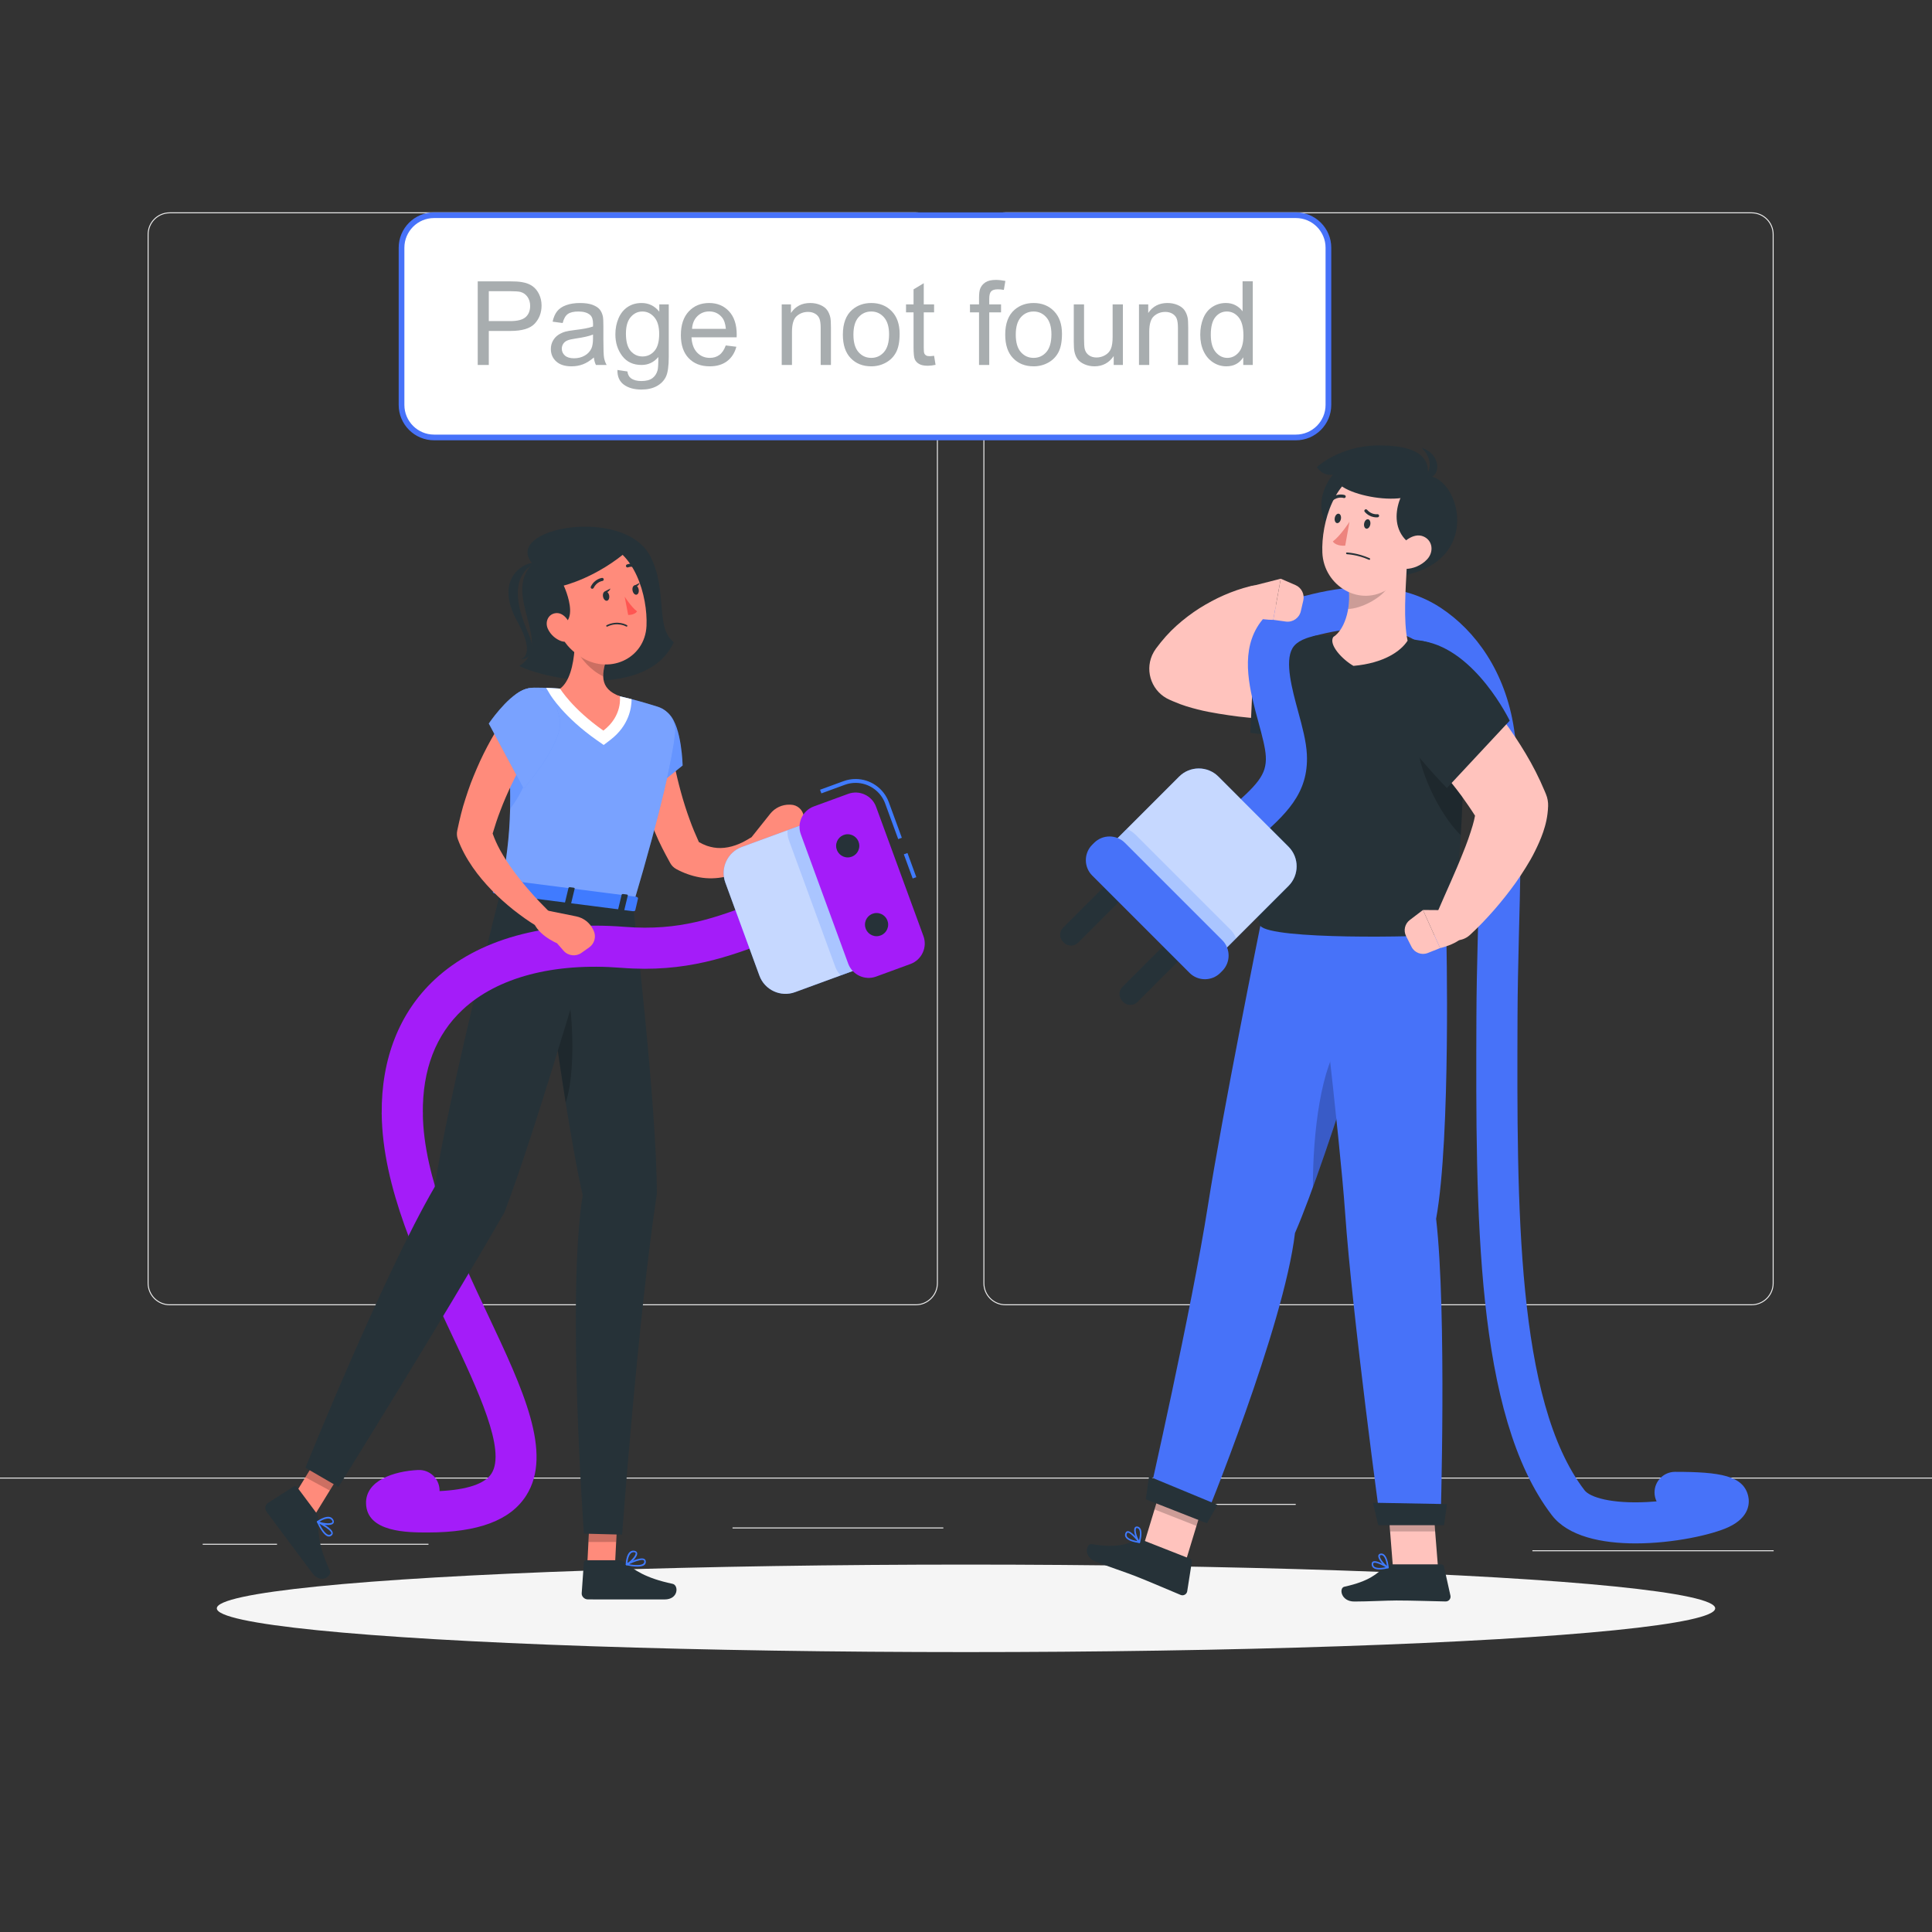 <?xml version="1.0" encoding="utf-8"?>
<!-- Generator: Adobe Illustrator 16.0.0, SVG Export Plug-In . SVG Version: 6.00 Build 0)  -->
<!DOCTYPE svg PUBLIC "-//W3C//DTD SVG 1.1//EN" "http://www.w3.org/Graphics/SVG/1.1/DTD/svg11.dtd">
<svg version="1.1" xmlns="http://www.w3.org/2000/svg" xmlns:xlink="http://www.w3.org/1999/xlink" x="0px" y="0px" width="500px"
	 height="500px" viewBox="0 0 500 500" enable-background="new 0 0 500 500" xml:space="preserve">
<rect x="0" y="0" width="500" height="500" fill="#333333" stroke="none"/>
<g id="Background_Complete">
</g>
<g id="Background_Simple" display="none">
	<g display="inline">
		<g>
			<path fill="#407BFF" d="M432.343,292.025c-1.332-16.633-19.725-39.953-38.416-46.412c-23.868-8.246-38.973,4.819-60.85,2.424
				c-59.076-6.467-74.824-48.484-98.251-86.566C182.908,77.072,39.28,113.196,56.223,223.368
				c10.185,66.225,79.9,166.647,184.114,100.771c45.043-28.475,31.343-44.956,79.126-19.426
				C338.319,314.787,438.375,367.359,432.343,292.025z"/>
		</g>
		<path opacity="0.9" fill="#FFFFFF" d="M432.343,292.025c-1.332-16.633-19.725-39.953-38.416-46.412
			c-23.868-8.246-38.973,4.819-60.85,2.424c-59.076-6.467-74.824-48.484-98.251-86.566C182.908,77.072,39.28,113.196,56.223,223.368
			c10.185,66.225,79.9,166.647,184.114,100.771c45.043-28.475,31.343-44.956,79.126-19.426
			C338.319,314.787,438.375,367.359,432.343,292.025z"/>
	</g>
</g>
<g id="Shadow_1_">
</g>
<g id="Character_1">
</g>
<g id="Character_2">
	<g>
		<g>
			<g>
				<rect y="382.398" fill="#EBEBEB" width="500" height="0.25"/>
				<path fill="#EBEBEB" d="M237.014,337.8H43.915c-3.147,0-5.708-2.561-5.708-5.708V60.66c0-3.146,2.561-5.707,5.708-5.707h193.099
					c3.146,0,5.707,2.561,5.707,5.707v271.432C242.721,335.239,240.16,337.8,237.014,337.8z M43.915,55.203
					c-3.009,0-5.458,2.447-5.458,5.457v271.432c0,3.01,2.449,5.458,5.458,5.458h193.099c3.009,0,5.457-2.448,5.457-5.458V60.66
					c0-3.01-2.448-5.457-5.457-5.457H43.915z"/>
				<path fill="#EBEBEB" d="M453.311,337.8H260.212c-3.146,0-5.707-2.561-5.707-5.708V60.66c0-3.146,2.561-5.707,5.707-5.707
					h193.099c3.147,0,5.708,2.561,5.708,5.707v271.432C459.019,335.239,456.458,337.8,453.311,337.8z M260.212,55.203
					c-3.009,0-5.457,2.447-5.457,5.457v271.432c0,3.01,2.448,5.458,5.457,5.458h193.099c3.01,0,5.458-2.448,5.458-5.458V60.66
					c0-3.01-2.448-5.457-5.458-5.457H260.212z"/>
			</g>
			<g>
				<rect x="418.333" y="391.922" fill="#EBEBEB" width="31.568" height="0.25"/>
				<rect x="301.925" y="389.209" fill="#EBEBEB" width="33.408" height="0.25"/>
				<rect x="396.586" y="401.209" fill="#EBEBEB" width="62.433" height="0.25"/>
				<rect x="52.459" y="399.527" fill="#EBEBEB" width="19.234" height="0.25"/>
				<rect x="80.597" y="399.527" fill="#EBEBEB" width="30.292" height="0.25"/>
				<rect x="189.577" y="395.306" fill="#EBEBEB" width="54.556" height="0.25"/>
			</g>
		</g>
		<g>
			<g>
				<path fill="#FFFFFF" d="M335.374,113.211H112.336c-4.631,0-8.42-3.789-8.42-8.42v-40.68c0-4.631,3.789-8.42,8.42-8.42h223.037
					c4.631,0,8.42,3.789,8.42,8.42v40.68C343.793,109.422,340.004,113.211,335.374,113.211z"/>
				<path fill="#4772F9" d="M335.374,113.949H112.336c-5.05,0-9.158-4.108-9.158-9.158v-40.68c0-5.05,4.108-9.158,9.158-9.158
					h223.037c5.05,0,9.158,4.108,9.158,9.158v40.68C344.532,109.841,340.423,113.949,335.374,113.949z M112.336,56.43
					c-4.235,0-7.682,3.446-7.682,7.682v40.68c0,4.235,3.446,7.682,7.682,7.682h223.037c4.235,0,7.682-3.446,7.682-7.682v-40.68
					c0-4.235-3.446-7.682-7.682-7.682H112.336z"/>
			</g>
			<g opacity="0.4">
				<g>
					<path fill="#263238" d="M123.636,94.45V72.808h8.163c1.438,0,2.534,0.069,3.293,0.207c1.063,0.177,1.953,0.514,2.672,1.011
						c0.718,0.498,1.296,1.193,1.734,2.089c0.438,0.896,0.657,1.88,0.657,2.953c0,1.841-0.586,3.397-1.757,4.672
						c-1.172,1.275-3.287,1.912-6.349,1.912H126.5v8.799H123.636z M126.5,83.098h5.596c1.85,0,3.164-0.345,3.941-1.033
						c0.777-0.689,1.166-1.658,1.166-2.908c0-0.906-0.229-1.681-0.687-2.325c-0.457-0.645-1.061-1.07-1.809-1.277
						c-0.481-0.128-1.372-0.192-2.672-0.192H126.5V83.098z"/>
					<path fill="#263238" d="M153.693,92.517c-0.984,0.836-1.932,1.427-2.842,1.771c-0.91,0.344-1.888,0.517-2.931,0.517
						c-1.723,0-3.046-0.421-3.971-1.263c-0.926-0.841-1.388-1.916-1.388-3.226c0-0.768,0.174-1.469,0.524-2.104
						s0.808-1.145,1.373-1.528c0.566-0.384,1.203-0.674,1.912-0.871c0.521-0.138,1.309-0.271,2.362-0.398
						c2.146-0.256,3.725-0.561,4.738-0.915c0.01-0.364,0.015-0.596,0.015-0.694c0-1.082-0.251-1.845-0.753-2.288
						c-0.679-0.6-1.688-0.9-3.026-0.9c-1.25,0-2.172,0.22-2.768,0.657s-1.036,1.213-1.321,2.325l-2.599-0.354
						c0.236-1.112,0.625-2.01,1.167-2.694c0.541-0.684,1.323-1.211,2.347-1.579c1.023-0.369,2.21-0.554,3.558-0.554
						c1.339,0,2.427,0.157,3.262,0.472c0.837,0.315,1.453,0.712,1.846,1.188c0.394,0.478,0.669,1.081,0.827,1.809
						c0.088,0.453,0.133,1.27,0.133,2.451v3.543c0,2.471,0.057,4.032,0.17,4.688c0.112,0.654,0.337,1.281,0.671,1.882h-2.775
						C153.949,93.899,153.772,93.255,153.693,92.517z M153.471,86.582c-0.964,0.394-2.411,0.728-4.34,1.003
						c-1.093,0.158-1.865,0.335-2.319,0.532c-0.452,0.196-0.801,0.484-1.047,0.863s-0.37,0.8-0.37,1.263
						c0,0.708,0.269,1.299,0.805,1.771c0.536,0.472,1.321,0.708,2.354,0.708c1.023,0,1.935-0.224,2.731-0.672
						c0.797-0.447,1.383-1.06,1.757-1.838c0.285-0.6,0.428-1.485,0.428-2.657V86.582z"/>
					<path fill="#263238" d="M159.791,95.749l2.583,0.384c0.108,0.798,0.409,1.378,0.901,1.742c0.659,0.492,1.56,0.738,2.701,0.738
						c1.23,0,2.18-0.246,2.85-0.738c0.669-0.492,1.122-1.181,1.358-2.066c0.138-0.542,0.201-1.678,0.191-3.41
						c-1.161,1.368-2.608,2.052-4.34,2.052c-2.156,0-3.824-0.777-5.005-2.333c-1.182-1.555-1.771-3.42-1.771-5.594
						c0-1.497,0.271-2.877,0.812-4.142s1.326-2.242,2.354-2.931s2.237-1.033,3.625-1.033c1.85,0,3.375,0.748,4.576,2.243v-1.89h2.45
						v13.553c0,2.44-0.248,4.171-0.745,5.189s-1.284,1.823-2.362,2.414c-1.077,0.59-2.403,0.886-3.979,0.886
						c-1.87,0-3.381-0.421-4.532-1.263S159.751,97.442,159.791,95.749z M161.99,86.331c0,2.057,0.409,3.558,1.226,4.502
						c0.817,0.945,1.841,1.418,3.071,1.418c1.22,0,2.243-0.471,3.07-1.41s1.24-2.414,1.24-4.422c0-1.919-0.426-3.366-1.277-4.34
						c-0.852-0.975-1.877-1.462-3.078-1.462c-1.181,0-2.185,0.479-3.012,1.439C162.404,83.017,161.99,84.44,161.99,86.331z"/>
					<path fill="#263238" d="M187.825,89.401l2.746,0.34c-0.434,1.604-1.235,2.849-2.406,3.734
						c-1.172,0.886-2.667,1.329-4.488,1.329c-2.293,0-4.111-0.706-5.455-2.119c-1.343-1.412-2.015-3.393-2.015-5.941
						c0-2.637,0.679-4.685,2.037-6.142c1.358-1.456,3.12-2.185,5.285-2.185c2.097,0,3.809,0.713,5.138,2.141
						c1.328,1.427,1.993,3.435,1.993,6.023c0,0.157-0.006,0.394-0.016,0.708h-11.691c0.098,1.723,0.585,3.041,1.461,3.957
						c0.876,0.915,1.969,1.372,3.277,1.372c0.975,0,1.807-0.255,2.495-0.768C186.875,91.34,187.421,90.523,187.825,89.401z
						 M179.1,85.105h8.753c-0.118-1.319-0.452-2.308-1.003-2.968c-0.847-1.023-1.943-1.535-3.292-1.535
						c-1.221,0-2.247,0.408-3.079,1.226C179.648,82.645,179.188,83.737,179.1,85.105z"/>
					<path fill="#263238" d="M202.308,94.45V78.771h2.392v2.229c1.151-1.722,2.814-2.583,4.989-2.583
						c0.945,0,1.813,0.17,2.606,0.509c0.792,0.34,1.385,0.785,1.778,1.336c0.394,0.552,0.67,1.206,0.827,1.964
						c0.098,0.492,0.147,1.354,0.147,2.583v9.641h-2.657v-9.537c0-1.082-0.104-1.892-0.311-2.429
						c-0.206-0.536-0.573-0.964-1.1-1.284c-0.526-0.319-1.144-0.479-1.853-0.479c-1.132,0-2.109,0.359-2.931,1.078
						c-0.821,0.718-1.232,2.081-1.232,4.089v8.563H202.308z"/>
					<path fill="#263238" d="M218.133,86.611c0-2.903,0.807-5.054,2.421-6.452c1.349-1.161,2.992-1.741,4.931-1.741
						c2.155,0,3.917,0.706,5.285,2.118c1.369,1.412,2.053,3.363,2.053,5.854c0,2.018-0.303,3.604-0.908,4.761
						c-0.605,1.157-1.486,2.055-2.643,2.694s-2.419,0.96-3.787,0.96c-2.194,0-3.969-0.704-5.321-2.111
						C218.81,91.286,218.133,89.259,218.133,86.611z M220.865,86.611c0,2.008,0.438,3.511,1.313,4.51s1.979,1.498,3.307,1.498
						c1.319,0,2.416-0.502,3.293-1.506c0.875-1.003,1.313-2.533,1.313-4.59c0-1.939-0.44-3.408-1.322-4.407
						c-0.88-0.999-1.975-1.499-3.285-1.499c-1.328,0-2.431,0.497-3.307,1.491S220.865,84.604,220.865,86.611z"/>
					<path fill="#263238" d="M241.74,92.073l0.384,2.348c-0.748,0.157-1.417,0.236-2.008,0.236c-0.965,0-1.713-0.153-2.244-0.458
						s-0.905-0.706-1.122-1.203s-0.324-1.543-0.324-3.137v-9.021h-1.949v-2.067h1.949V74.89l2.643-1.595v5.477h2.672v2.067h-2.672
						v9.168c0,0.758,0.046,1.245,0.14,1.461c0.094,0.217,0.246,0.39,0.458,0.517c0.212,0.129,0.514,0.192,0.908,0.192
						C240.869,92.177,241.257,92.143,241.74,92.073z"/>
					<path fill="#263238" d="M253.373,94.45V80.839h-2.348v-2.067h2.348v-1.668c0-1.053,0.094-1.835,0.28-2.347
						c0.256-0.689,0.706-1.248,1.351-1.676c0.645-0.429,1.548-0.643,2.709-0.643c0.748,0,1.575,0.089,2.48,0.266l-0.398,2.319
						c-0.552-0.1-1.073-0.148-1.566-0.148c-0.806,0-1.377,0.172-1.711,0.517c-0.335,0.345-0.502,0.988-0.502,1.934v1.446h3.056
						v2.067h-3.056V94.45H253.373z"/>
					<path fill="#263238" d="M260.149,86.611c0-2.903,0.807-5.054,2.421-6.452c1.349-1.161,2.992-1.741,4.931-1.741
						c2.155,0,3.917,0.706,5.285,2.118s2.053,3.363,2.053,5.854c0,2.018-0.303,3.604-0.908,4.761
						c-0.605,1.157-1.486,2.055-2.643,2.694s-2.419,0.96-3.787,0.96c-2.194,0-3.969-0.704-5.321-2.111
						C260.826,91.286,260.149,89.259,260.149,86.611z M262.88,86.611c0,2.008,0.438,3.511,1.313,4.51s1.979,1.498,3.307,1.498
						c1.319,0,2.416-0.502,3.293-1.506c0.875-1.003,1.313-2.533,1.313-4.59c0-1.939-0.44-3.408-1.321-4.407
						s-1.976-1.499-3.285-1.499c-1.328,0-2.431,0.497-3.307,1.491S262.88,84.604,262.88,86.611z"/>
					<path fill="#263238" d="M288.227,94.45v-2.302c-1.22,1.771-2.878,2.656-4.975,2.656c-0.926,0-1.789-0.178-2.591-0.531
						c-0.803-0.354-1.397-0.8-1.786-1.337c-0.39-0.536-0.662-1.192-0.819-1.971c-0.108-0.521-0.163-1.348-0.163-2.479v-9.715h2.657
						v8.696c0,1.388,0.055,2.322,0.163,2.806c0.167,0.698,0.521,1.246,1.063,1.645c0.541,0.399,1.211,0.599,2.008,0.599
						s1.545-0.204,2.244-0.613c0.698-0.408,1.193-0.964,1.483-1.668c0.29-0.703,0.436-1.725,0.436-3.063v-8.4h2.657V94.45H288.227z"
						/>
					<path fill="#263238" d="M294.768,94.45V78.771h2.392v2.229c1.151-1.722,2.814-2.583,4.989-2.583
						c0.945,0,1.813,0.17,2.606,0.509c0.792,0.34,1.385,0.785,1.778,1.336c0.394,0.552,0.67,1.206,0.827,1.964
						c0.098,0.492,0.147,1.354,0.147,2.583v9.641h-2.657v-9.537c0-1.082-0.104-1.892-0.311-2.429
						c-0.206-0.536-0.573-0.964-1.1-1.284c-0.526-0.319-1.144-0.479-1.853-0.479c-1.132,0-2.108,0.359-2.931,1.078
						c-0.821,0.718-1.232,2.081-1.232,4.089v8.563H294.768z"/>
					<path fill="#263238" d="M321.754,94.45v-1.979c-0.994,1.556-2.456,2.333-4.385,2.333c-1.25,0-2.399-0.345-3.447-1.033
						c-1.048-0.689-1.861-1.651-2.436-2.887c-0.576-1.234-0.864-2.654-0.864-4.259c0-1.565,0.261-2.984,0.782-4.259
						c0.521-1.275,1.305-2.252,2.348-2.931c1.043-0.68,2.209-1.019,3.499-1.019c0.944,0,1.786,0.199,2.524,0.598
						s1.338,0.918,1.801,1.558v-7.766h2.643V94.45H321.754z M313.354,86.626c0,2.008,0.423,3.509,1.27,4.503s1.846,1.49,2.997,1.49
						c1.161,0,2.147-0.475,2.96-1.424c0.812-0.95,1.218-2.399,1.218-4.348c0-2.146-0.413-3.721-1.24-4.725
						c-0.826-1.004-1.846-1.506-3.056-1.506c-1.182,0-2.168,0.482-2.96,1.447C313.75,83.028,313.354,84.55,313.354,86.626z"/>
				</g>
			</g>
		</g>
		<ellipse id="_x3C_Path_x3E__366_" fill="#F5F5F5" cx="250" cy="416.238" rx="193.889" ry="11.323"/>
		<g>
			<path fill="#263238" d="M137.822,145.884c-8.061,8.103,5.643,20.697-3.411,26.472c7.385,3.715,33.289,8.424,39.961-6.162
				c-4.889-3.799-1.494-13.146-6.007-22.109C161.664,130.777,129.761,136.666,137.822,145.884z"/>
			<path fill="#263238" d="M138.552,145.67c-2.514-0.422-10.988,3.803-4.685,15.133c5.093,9.153,0.852,9.809,0.852,9.809
				s5.03,0.141,2.029-6.669C133.544,156.67,132.048,149.127,138.552,145.67z"/>
			<path fill="#FF8B7B" d="M197.985,217.614c-0.625-1.194-2.099-1.656-3.294-1.032l-0.595,0.313c-0.187,0.097-0.549,0.338-0.841,0.5
				c-0.305,0.186-0.621,0.361-0.942,0.523c-0.639,0.329-1.302,0.596-1.954,0.826c-1.308,0.46-2.61,0.703-3.846,0.724
				c-1.239,0.03-2.412-0.194-3.55-0.57c-0.713-0.251-1.41-0.585-2.096-0.977c-0.857-1.901-1.675-3.821-2.38-5.798
				c-0.85-2.314-1.596-4.677-2.253-7.066c-0.656-2.389-1.24-4.804-1.723-7.234c-0.25-1.213-0.472-2.43-0.67-3.643l-0.267-1.812
				c-0.091-0.582-0.171-1.234-0.225-1.694l-0.023-0.199c-0.314-2.653-2.673-4.605-5.359-4.393c-2.752,0.219-4.805,2.627-4.586,5.379
				c0.067,0.845,0.132,1.495,0.219,2.212c0.08,0.704,0.194,1.39,0.294,2.081c0.221,1.375,0.467,2.738,0.744,4.094
				c0.564,2.707,1.256,5.384,2.1,8.02c0.396,1.323,0.877,2.625,1.328,3.934c0.516,1.289,0.987,2.59,1.561,3.859
				c1.059,2.567,2.366,5.043,3.714,7.486l0.122,0.223c0.346,0.63,0.871,1.172,1.55,1.541c1.834,1,3.89,1.752,6.052,2.144
				c2.167,0.389,4.438,0.321,6.555-0.144c2.118-0.492,4.067-1.365,5.752-2.5c0.846-0.564,1.617-1.21,2.343-1.887
				c0.362-0.34,0.711-0.691,1.047-1.061c0.348-0.393,0.612-0.725,1.007-1.245C198.319,219.488,198.437,218.478,197.985,217.614z"/>
			<path fill="#FF8B7B" d="M204.647,208.254l-0.288-0.008c-1.947-0.047-3.803,0.82-5.017,2.344l-4.829,6.06l-0.041,4.142
				c3.876,1.54,8.8-2.615,8.8-2.615l2.489-0.622c1.735-0.434,2.859-2.11,2.604-3.88l-0.353-2.436
				C207.77,209.556,206.347,208.294,204.647,208.254z"/>
			<g>
				<g>
					<path fill="#407BFF" d="M173.228,184.879c3.23,3.318,3.436,13.232,3.436,13.232l-12.928,10.395c0,0-5.301-14.691-2.369-19.883
						C163.856,184.216,169.113,180.652,173.228,184.879z"/>
				</g>
				<g opacity="0.2">
					<path fill="#FFFFFF" d="M173.228,184.879c3.23,3.318,3.436,13.232,3.436,13.232l-12.928,10.395c0,0-5.301-14.691-2.369-19.883
						C163.856,184.216,169.113,180.652,173.228,184.879z"/>
				</g>
			</g>
			<g>
				<polygon fill="#FF8B7B" points="151.852,407.665 158.988,408.453 159.966,389.05 152.831,388.262 				"/>
				<path fill="#263238" d="M160.162,403.785h-8.392c-0.365,0-0.642,0.254-0.667,0.61l-0.559,7.936
					c-0.058,0.823,0.703,1.58,1.548,1.588c3.541,0.032,3.576,0.017,7.986,0.017c2.714,0,8.161,0,11.908,0
					c3.665,0,3.674-3.705,2.089-4.041c-7.107-1.505-9.878-3.58-12.381-5.561C161.244,403.978,160.696,403.785,160.162,403.785z"/>
				<polygon opacity="0.2" points="159.965,389.055 159.462,399.057 152.283,399.065 152.826,388.267 				"/>
				<path fill="#263238" d="M163.82,234.268c0,0,6.17,51.732,6.17,74.732c-4.869,32-8.987,88.158-8.987,88.158l-9.885-0.255
					c0,0-4.49-61.167-0.325-87.569c-5.333-23.668-11.914-78.265-11.914-78.265L163.82,234.268z"/>
				<path opacity="0.2" d="M144.774,248.67c-1.25,0.55-2.38,1.15-3.42,1.78c1.36,10.21,3.15,23.06,5.05,34.92
					C149.645,275.609,147.895,254.15,144.774,248.67z"/>
				<g>
					<polygon fill="#FF8B7B" points="74.533,389.656 80.419,393.768 90.577,377.207 84.691,373.096 					"/>
					<path fill="#263238" d="M81.911,391.6l-5.016-6.729c-0.218-0.292-0.587-0.363-0.888-0.17l-6.696,4.295
						c-0.694,0.446-0.847,1.508-0.347,2.191c2.091,2.857,2.124,2.876,4.761,6.412c1.622,2.175,4.878,6.541,7.119,9.546
						c2.191,2.938,5.167,0.731,4.488-0.741c-3.042-6.597-3.035-10.059-2.944-13.248C82.404,392.581,82.23,392.027,81.911,391.6z"/>
					<polygon opacity="0.2" points="90.573,377.211 85.338,385.748 79.033,382.315 84.685,373.098 					"/>
					<path fill="#A41CF9" d="M110.663,396.604c-5.112,0-15.752,0-15.931-7.521c-0.142-5.902,7.16-8.348,13.455-8.648
						c2.941-0.152,5.427,2.126,5.568,5.061c0.006,0.134,0.008,0.267,0.004,0.398c7.138-0.339,11.76-1.898,13.448-4.561
						c3.812-6.008-3.484-21.492-10.54-36.466c-8.295-17.605-17.696-37.559-17.881-56.665c-0.028-2.938,2.331-5.344,5.27-5.372
						c0.017,0,0.034,0,0.052,0c2.914,0,5.291,2.349,5.319,5.269c0.161,16.779,9.036,35.615,16.866,52.233
						c9.038,19.184,16.845,35.751,9.899,46.7C132.108,393.473,123.757,396.604,110.663,396.604z"/>
					<path fill="#263238" d="M155.909,233.253c0,0-17.058,59.118-25.393,80.554c-16.134,28.061-42.915,71.014-42.915,71.014
						l-8.554-4.961c0,0,20.006-49.599,33.456-72.698c3.605-23.991,17.257-77.262,17.257-77.262L155.909,233.253z"/>
					<path fill="#407BFF" d="M83.445,396.426c0.463,0.623,0.977,1.109,1.489,1.214c0.35,0.071,0.673-0.038,0.958-0.326
						c0.213-0.214,0.238-0.453,0.22-0.616c-0.126-1.199-3.221-2.756-3.84-3.056c-0.071-0.034-0.154-0.009-0.206,0.063
						s-0.062,0.176-0.025,0.257C82.367,394.669,82.867,395.651,83.445,396.426z M85.576,396.389
						c0.103,0.139,0.166,0.267,0.178,0.381c0.006,0.055,0,0.122-0.084,0.206c-0.202,0.202-0.418,0.276-0.663,0.228
						c-0.654-0.133-1.522-1.199-2.371-2.892C83.738,394.892,85.095,395.744,85.576,396.389z"/>
					<path fill="#407BFF" d="M82.064,394c0.015,0.021,0.034,0.038,0.055,0.051c0.992,0.555,3.6,0.99,4.166,0.166
						c0.124-0.18,0.216-0.491-0.05-0.951c-1.032-1.78-3.996,0.303-4.122,0.393c-0.059,0.041-0.096,0.12-0.095,0.202
						C82.02,393.914,82.037,393.963,82.064,394z M85.861,393.415c0.027,0.036,0.052,0.073,0.076,0.114
						c0.108,0.188,0.134,0.326,0.075,0.411c-0.329,0.478-2.254,0.313-3.375-0.128C83.39,393.357,85.144,392.453,85.861,393.415z"/>
				</g>
				<path fill="#407BFF" d="M164.949,405.441c0.775,0,1.473-0.119,1.863-0.469c0.266-0.237,0.371-0.563,0.312-0.963
					c-0.044-0.299-0.222-0.461-0.363-0.545c-1.037-0.615-4.134,0.936-4.745,1.252c-0.07,0.036-0.099,0.118-0.072,0.203
					c0.027,0.086,0.104,0.154,0.191,0.174C162.896,405.255,163.983,405.441,164.949,405.441z M166.193,403.711
					c0.172,0,0.312,0.026,0.411,0.086c0.047,0.027,0.098,0.072,0.115,0.189c0.042,0.283-0.028,0.501-0.214,0.668
					c-0.497,0.444-1.871,0.503-3.734,0.172C163.894,404.289,165.388,403.711,166.193,403.711z"/>
				<path fill="#407BFF" d="M162.179,405.098c0.026,0,0.05-0.004,0.073-0.014c1.038-0.464,2.946-2.295,2.625-3.24
					c-0.07-0.207-0.265-0.467-0.794-0.529c-2.043-0.236-2.145,3.385-2.149,3.539c-0.002,0.072,0.039,0.148,0.106,0.197
					C162.083,405.082,162.132,405.098,162.179,405.098z M163.979,401.704c0.044,0,0.09,0.003,0.137,0.009
					c0.215,0.024,0.341,0.087,0.375,0.185c0.187,0.549-1.096,1.995-2.12,2.629C162.456,403.651,162.779,401.704,163.979,401.704z"/>
			</g>
			<g>
				<g>
					<path fill="#407BFF" d="M129.761,229.899c6.576,0.843,20.547,2.629,34.057,4.363c7.688-25.862,10.209-38.349,10.896-44.367
						c0.356-3.121-1.527-6.063-4.524-7.007c-2.036-0.643-4.574-1.398-7.136-2.053c-0.876-0.226-1.761-0.438-2.631-0.631
						c-4.987-1.107-9.703-1.531-15.464-1.99c-0.768-0.064-1.532-0.107-2.296-0.148c-1.509-0.072-2.984-0.1-4.36-0.101
						c-4.32-0.001-7.704,3.694-7.327,7.997c0.264,3.021,0.477,5.789,0.637,8.348c0.382,5.98,0.498,10.803,0.411,15.007
						C131.845,217.139,130.966,222.829,129.761,229.899z"/>
				</g>
				<g opacity="0.3">
					<path fill="#FFFFFF" d="M129.761,229.899c6.576,0.843,20.547,2.629,34.057,4.363c7.688-25.862,10.209-38.349,10.896-44.367
						c0.356-3.121-1.527-6.063-4.524-7.007c-2.036-0.643-4.574-1.398-7.136-2.053c-0.876-0.226-1.761-0.438-2.631-0.631
						c-4.987-1.107-9.703-1.531-15.464-1.99c-0.768-0.064-1.532-0.107-2.296-0.148c-1.509-0.072-2.984-0.1-4.36-0.101
						c-4.32-0.001-7.704,3.694-7.327,7.997c0.264,3.021,0.477,5.789,0.637,8.348c0.382,5.98,0.498,10.803,0.411,15.007
						C131.845,217.139,130.966,222.829,129.761,229.899z"/>
				</g>
			</g>
			<path opacity="0.3" fill="#407BFF" d="M132.022,209.317c4.502-5.817,6.124-12.474,4.669-16.151l-5.08,1.145
				C131.993,200.291,132.109,205.113,132.022,209.317z"/>
			<path fill="#FFFFFF" d="M163.054,180.84c-0.88-0.23-1.76-0.439-2.63-0.64c-4.99-1.101-9.71-1.53-15.47-1.99
				c-0.77-0.06-1.53-0.101-2.29-0.14c-0.45-0.021-0.89-0.041-1.33-0.061l1.05,1.75c0.14,0.24,3.54,5.801,12.04,11.78l1.81,1.26
				l1.74-1.33c4.85-3.71,5.48-8.36,5.48-10.53C163.324,180.91,163.184,180.87,163.054,180.84z"/>
			<path fill="#FF8B7B" d="M148.706,167.922c-0.317,4.209-1.309,8.498-3.753,10.295c0,0,3.117,5.189,11.2,10.866
				c5.061-3.87,4.265-8.882,4.265-8.882c-5.379-2.037-5.014-5.73-2.729-11.679l-4.199-2.261
				C151.859,164.463,148.888,165.501,148.706,167.922z"/>
			<path opacity="0.2" d="M153.486,166.258c-1.536-1.695-4.277-0.865-4.724,1.281c1.72,3.154,3.928,5.803,7.345,7.514
				c-0.046-1.781,0.583-3.947,1.577-6.533L153.486,166.258z"/>
			<path fill="#FF8B7B" d="M142.172,154.721c2.087,8.128,2.797,11.613,7.763,15.035c7.47,5.148,16.996,0.807,17.379-7.78
				c0.345-7.729-3.126-19.722-11.807-21.446C146.957,138.83,140.085,146.594,142.172,154.721z"/>
			<path fill="#263238" d="M162.857,142.166c-8.333,7.334-16.964,9.376-16.964,9.376s6.203,13.208-5.417,9.874
				c-3.369-11.25,0.048-17.082,2.964-19.832C152.691,138.584,159.191,137.584,162.857,142.166z"/>
			<path fill="#FF8B7B" d="M141.779,162.73c0.715,1.585,2.097,2.692,3.442,3.176c2.023,0.729,3.191-1.044,2.759-3.035
				c-0.389-1.793-1.91-4.331-4.004-4.201C141.914,158.799,140.961,160.917,141.779,162.73z"/>
			<path fill="#407BFF" d="M129.507,227.836l-1.927,2.852c-0.149,0.221,0.1,0.498,0.494,0.549l35.719,4.58
				c0.307,0.039,0.581-0.078,0.625-0.269l0.698-3.009c0.048-0.209-0.195-0.422-0.531-0.465l-34.49-4.423
				C129.841,227.619,129.604,227.693,129.507,227.836z"/>
			<path fill="#263238" d="M133.645,232.287l-0.924-0.119c-0.184-0.023-0.312-0.137-0.284-0.251l0.941-3.905
				c0.027-0.114,0.2-0.188,0.384-0.165l0.923,0.118c0.185,0.023,0.312,0.137,0.285,0.252l-0.941,3.904
				C134.002,232.236,133.829,232.311,133.645,232.287z"/>
			<path fill="#263238" d="M161.154,235.814l-0.924-0.119c-0.184-0.023-0.312-0.137-0.284-0.25l0.941-3.906
				c0.027-0.113,0.2-0.188,0.384-0.164l0.924,0.118c0.184,0.023,0.312,0.136,0.284,0.251l-0.941,3.904
				C161.512,235.764,161.338,235.838,161.154,235.814z"/>
			<path fill="#263238" d="M147.399,234.051l-0.923-0.119c-0.184-0.023-0.312-0.137-0.285-0.25l0.941-3.906
				c0.027-0.114,0.2-0.188,0.384-0.164l0.924,0.117c0.184,0.024,0.312,0.137,0.284,0.252l-0.941,3.904
				C147.757,234,147.583,234.074,147.399,234.051z"/>
			
				<ellipse transform="matrix(-0.982 0.189 -0.189 -0.982 340.068 276.051)" fill="#263238" cx="156.888" cy="154.221" rx="0.807" ry="1.235"/>
			
				<ellipse transform="matrix(-0.982 0.189 -0.189 -0.982 354.866 271.622)" fill="#263238" cx="164.457" cy="152.764" rx="0.807" ry="1.235"/>
			<path fill="#263238" d="M164.038,151.626l1.52-0.772C165.557,150.854,164.974,152.268,164.038,151.626z"/>
			<path fill="#FF5652" d="M161.664,154.42c0,0,1.691,2.664,3.209,3.814c-0.725,0.996-2.301,0.908-2.301,0.908L161.664,154.42z"/>
			<path fill="#263238" d="M156.938,161.842c-0.051,0.059-0.066,0.145-0.03,0.22c0.048,0.1,0.168,0.142,0.268,0.093
				c2.687-1.3,4.863-0.029,4.885-0.018c0.095,0.058,0.22,0.023,0.275-0.068c0.057-0.094,0.026-0.217-0.068-0.273
				c-0.096-0.059-2.377-1.398-5.266-0.001C156.976,161.807,156.955,161.822,156.938,161.842z"/>
			<path fill="#263238" d="M153.492,152.31c0.057-0.037,0.104-0.091,0.136-0.155c0.789-1.602,2.251-1.796,2.266-1.798
				c0.219-0.026,0.376-0.226,0.35-0.446c-0.026-0.219-0.226-0.375-0.445-0.35c-0.078,0.01-1.911,0.252-2.89,2.24
				c-0.098,0.197-0.016,0.438,0.182,0.535C153.225,152.402,153.377,152.387,153.492,152.31z"/>
			<path fill="#263238" d="M165.912,147.244c0.018-0.018,0.034-0.037,0.048-0.058c0.125-0.183,0.079-0.432-0.104-0.558
				c-1.826-1.255-3.543-0.57-3.615-0.541c-0.205,0.085-0.302,0.318-0.218,0.523c0.084,0.204,0.317,0.301,0.521,0.219
				c0.064-0.025,1.405-0.539,2.858,0.459C165.564,147.4,165.778,147.377,165.912,147.244z"/>
			<path fill="#263238" d="M156.468,153.082l1.52-0.773C157.988,152.309,157.404,153.725,156.468,153.082z"/>
			<path fill="#A41CF9" d="M104.106,293.47c-2.914,0-5.291-2.349-5.319-5.269c-0.137-14.206,4.595-26.195,13.683-34.673
				c11.188-10.438,28.645-15.285,49.163-13.665c14.39,1.142,23.618-2.368,34.301-6.431c1.756-0.667,3.531-1.342,5.351-2.005
				c2.756-1.009,5.813,0.418,6.819,3.179c1.005,2.761-0.418,5.813-3.179,6.819c-1.771,0.645-3.499,1.303-5.209,1.952
				c-10.886,4.141-22.141,8.415-38.923,7.093c-17.507-1.391-32.087,2.462-41.065,10.838c-6.943,6.478-10.409,15.491-10.3,26.789
				c0.028,2.938-2.331,5.344-5.269,5.372C104.142,293.47,104.124,293.47,104.106,293.47z"/>
			<g>
				<g>
					<path fill="#407BFF" d="M205.737,256.773l21.415-7.844l-13.766-37.581l-21.415,7.845c-3.701,1.355-5.62,5.492-4.264,9.193
						l8.835,24.123C197.899,256.211,202.036,258.129,205.737,256.773z"/>
					<path opacity="0.7" fill="#FFFFFF" d="M205.737,256.773l21.415-7.844l-13.766-37.581l-21.415,7.845
						c-3.701,1.355-5.62,5.492-4.264,9.193l8.835,24.123C197.899,256.211,202.036,258.129,205.737,256.773z"/>
				</g>
				<path opacity="0.2" fill="#407BFF" d="M203.835,214.844l9.552-3.498l13.767,37.586l-9.551,3.498
					c-0.627-0.598-1.113-1.338-1.428-2.196l-12.011-32.79C203.85,216.584,203.743,215.705,203.835,214.844z"/>
				
					<rect x="232.177" y="223.532" transform="matrix(0.344 0.939 -0.939 0.344 364.879 -74.154)" fill="#407BFF" width="6.656" height="1"/>
				<path fill="#407BFF" d="M232.454,217.158l-3.378-9.222c-1.167-3.188-4.239-5.33-7.644-5.33c-0.949,0-1.885,0.166-2.78,0.494
					l-6.084,2.229l-0.344-0.939l6.084-2.229c1.007-0.368,2.058-0.555,3.124-0.555c3.822,0,7.271,2.405,8.583,5.986l3.378,9.222
					L232.454,217.158z"/>
				<path fill="#A41CF9" d="M226.731,252.74l8.908-3.263c2.905-1.064,4.411-4.312,3.347-7.216l-12.258-33.466
					c-1.064-2.905-4.311-4.411-7.216-3.347l-8.908,3.262c-2.905,1.064-4.411,4.313-3.347,7.217l12.258,33.465
					C220.579,252.299,223.827,253.805,226.731,252.74z"/>
				<circle fill="#263238" cx="219.388" cy="218.9" r="3"/>
				<circle fill="#263238" cx="226.855" cy="239.289" r="3"/>
			</g>
			<path fill="#FF8B7B" d="M142.034,235.848l-0.085-0.086c-1.563-1.56-3.213-3.26-4.697-4.982c-1.515-1.716-2.954-3.477-4.278-5.277
				c-1.335-1.793-2.524-3.65-3.558-5.512c-0.775-1.417-1.423-2.855-1.921-4.273c0.597-1.991,1.233-3.971,1.993-5.92
				c0.873-2.305,1.857-4.578,2.925-6.814c1.069-2.235,2.209-4.442,3.436-6.596c0.606-1.08,1.234-2.145,1.879-3.191l0.984-1.544
				c0.313-0.499,0.68-1.045,0.94-1.429l0.112-0.164c1.501-2.211,0.997-5.231-1.173-6.829c-2.222-1.638-5.351-1.163-6.989,1.06
				c-0.502,0.683-0.879,1.217-1.283,1.815c-0.4,0.584-0.764,1.177-1.14,1.766c-0.733,1.183-1.44,2.374-2.119,3.579
				c-1.347,2.416-2.578,4.893-3.666,7.436c-0.566,1.261-1.056,2.56-1.572,3.843c-0.456,1.313-0.951,2.604-1.349,3.94
				c-0.881,2.632-1.515,5.359-2.096,8.088l-0.051,0.238c-0.148,0.707-0.107,1.463,0.159,2.19c0.979,2.679,2.332,5.059,3.825,7.237
				c1.497,2.176,3.186,4.133,4.942,5.966c1.779,1.814,3.64,3.501,5.591,5.055c1.983,1.544,3.932,2.979,6.162,4.304
				c0.956,0.568,2.21,0.442,3.032-0.381C143.008,238.394,143.006,236.818,142.034,235.848z"/>
			<path fill="#FF8B7B" d="M153.619,240.816l-0.125-0.26c-0.846-1.754-2.463-3.012-4.372-3.397l-7.595-1.536l-3.705,1.852
				c0.396,4.151,6.338,6.641,6.338,6.641l1.688,1.932c1.177,1.346,3.181,1.584,4.64,0.549l2.008-1.424
				C153.882,244.188,154.357,242.348,153.619,240.816z"/>
			<g>
				<g>
					<path fill="#407BFF" d="M135.192,178.651c-4.208,1.932-8.695,8.604-8.695,8.604l9.039,16.855c0,0,10.238-11.796,9.372-17.695
						C144.173,181.408,140.553,176.191,135.192,178.651z"/>
				</g>
				<g opacity="0.3">
					<path fill="#FFFFFF" d="M135.192,178.651c-4.208,1.932-8.695,8.604-8.695,8.604l9.039,16.855c0,0,10.238-11.796,9.372-17.695
						C144.173,181.408,140.553,176.191,135.192,178.651z"/>
				</g>
			</g>
		</g>
		<g>
			<path fill="#4772F9" d="M423.292,399.432c-8.812,0.001-17.473-1.814-21.668-7.292c-19.886-25.967-19.706-78.302-19.532-128.914
				c0.094-27.243,2.248-52.976-0.778-72.968c-1.784-11.786-7.961-19.881-14.286-24.061c-9.316-6.154-22.123-2.85-27.593-1.437
				c-2.844,0.736-5.745-0.976-6.481-3.821c-0.734-2.845,0.977-5.746,3.821-6.481c6.839-1.767,22.857-5.901,36.119,2.862
				c8.943,5.909,16.685,16.455,18.939,31.346c3.149,20.801,0.994,46.932,0.899,74.597c-0.168,48.829-0.342,99.321,17.339,122.408
				c1.426,1.862,7.015,3.528,16.249,3.053c0.816-0.041,1.62-0.097,2.406-0.166c-0.342-0.703-0.534-1.492-0.534-2.326
				c0-2.938,2.382-5.32,5.32-5.32c11.626,0,17.746,0.978,18.929,6.319c0.339,1.529,0.519,5.369-5.104,7.987
				C443.141,397.172,433.123,399.432,423.292,399.432z"/>
			<g>
				<g>
					<polygon fill="#FFC3BD" points="306.871,404.018 296.019,399.753 301.743,380.94 312.596,385.205 					"/>
					<path fill="#263238" d="M295.763,398.6l12.223,4.803c0.322,0.127,0.513,0.46,0.459,0.801l-1.195,7.615
						c-0.124,0.79-0.965,1.253-1.704,0.947c-3.069-1.267-7.871-3.363-11.764-4.893c-2.395-0.941-6.945-2.441-10.252-3.74
						c-3.234-1.271-2.454-4.74-0.983-4.504c6.592,1.058,9.117-0.064,11.747-1.048C294.768,398.404,295.292,398.414,295.763,398.6z"
						/>
					<g>
						<polygon opacity="0.2" points="312.597,385.211 301.74,380.944 298.794,390.644 309.651,394.91 						"/>
					</g>
					<path fill="#4772F9" d="M326.171,239.605c0,0-9.817,48.543-13.576,72.48c-4.214,26.832-15.368,75.84-15.368,75.84l14.43,5.67
						c0,0,20.608-50.174,23.481-74.479c8.646-19.742,25.85-77.868,25.85-77.868L326.171,239.605z"/>
					<polygon fill="#263238" points="296.534,388.014 312.37,394.236 315.078,389.439 297.369,382.1 					"/>
					<path fill="#407BFF" d="M292.654,398.807c-0.6-0.236-1.12-0.559-1.359-0.998c-0.189-0.348-0.188-0.73,0.001-1.139
						c0.142-0.303,0.365-0.385,0.527-0.401c1.052-0.106,2.976,2.455,3.192,2.747c0.048,0.064,0.053,0.152,0.011,0.222
						c-0.041,0.069-0.12,0.107-0.2,0.097C294.228,399.25,293.382,399.093,292.654,398.807z M292.124,396.715
						c-0.097-0.037-0.185-0.055-0.26-0.048c-0.061,0.007-0.138,0.031-0.204,0.173c-0.135,0.289-0.139,0.544-0.013,0.777
						c0.29,0.531,1.298,0.984,2.742,1.241C293.701,397.994,292.728,396.953,292.124,396.715z"/>
					<path fill="#407BFF" d="M294.78,399.321c-0.031-0.013-0.059-0.031-0.081-0.058c-0.641-0.763-1.539-3.109-1.027-3.922
						c0.093-0.146,0.318-0.376,0.786-0.256c0.301,0.079,0.539,0.264,0.701,0.553c0.621,1.107-0.083,3.455-0.114,3.555
						c-0.022,0.07-0.08,0.123-0.152,0.138C294.855,399.339,294.816,399.335,294.78,399.321z M294.445,395.502
						c-0.028-0.01-0.057-0.02-0.086-0.027c-0.254-0.065-0.319,0.037-0.347,0.082c-0.302,0.479,0.189,2.178,0.758,3.113
						c0.169-0.701,0.438-2.125,0.04-2.836C294.718,395.672,294.599,395.563,294.445,395.502z"/>
				</g>
				<path opacity="0.2" d="M347.338,269.029c-5.437,6.746-7.586,23.918-7.565,38.24c3.671-10.108,7.874-22.951,11.576-34.612
					L347.338,269.029z"/>
				<g>
					<polygon fill="#FFC3BD" points="372.168,405.829 360.508,405.829 358.956,386.227 370.616,386.227 					"/>
					<path fill="#263238" d="M359.848,404.85l13.133-0.001c0.346,0,0.646,0.241,0.721,0.579l1.672,7.523
						c0.173,0.781-0.44,1.52-1.24,1.506c-3.32-0.058-8.556-0.252-12.738-0.252c-2.573,0-7.356,0.268-10.909,0.268
						c-3.475,0-4.017-3.514-2.563-3.832c6.522-1.427,8.461-3.395,10.549-5.271C358.851,405.031,359.342,404.85,359.848,404.85z"/>
					<g>
						<polygon opacity="0.2" points="370.619,386.231 358.954,386.231 359.76,396.336 371.425,396.336 						"/>
					</g>
					<path fill="#4772F9" d="M340.291,240.224c0,0,6.46,54.085,7.819,73.559c1.891,27.095,9.198,80.597,9.198,80.597h15.504
						c0,0,1.663-54.64-1.145-78.953c3.863-21.203,2.641-73.578,2.641-73.578L340.291,240.224z"/>
					<polygon fill="#263238" points="356.694,394.715 373.709,394.715 374.475,389.26 355.309,388.905 					"/>
					<path fill="#407BFF" d="M357.03,406.179c-0.644,0-1.247-0.109-1.63-0.432c-0.303-0.255-0.443-0.611-0.415-1.06
						c0.021-0.334,0.199-0.492,0.344-0.566c0.94-0.484,3.667,1.196,3.975,1.389c0.069,0.043,0.105,0.123,0.092,0.203
						c-0.013,0.078-0.073,0.143-0.151,0.162C358.657,406.017,357.813,406.179,357.03,406.179z M355.772,404.426
						c-0.105,0-0.193,0.017-0.261,0.051c-0.054,0.027-0.117,0.08-0.126,0.236c-0.021,0.318,0.069,0.557,0.272,0.727
						c0.463,0.389,1.568,0.442,3.005,0.153C357.708,405.04,356.421,404.426,355.772,404.426z"/>
					<path fill="#407BFF" d="M359.198,405.881c-0.033,0-0.066-0.009-0.096-0.024c-0.875-0.476-2.57-2.331-2.39-3.274
						c0.032-0.172,0.159-0.467,0.638-0.525c0.309-0.037,0.598,0.048,0.854,0.258c0.983,0.804,1.186,3.246,1.194,3.35
						c0.005,0.074-0.029,0.145-0.091,0.184C359.274,405.869,359.236,405.881,359.198,405.881z M357.489,402.449
						c-0.03,0-0.06,0.001-0.09,0.006c-0.261,0.031-0.283,0.15-0.293,0.201c-0.106,0.559,0.973,1.959,1.844,2.621
						c-0.099-0.714-0.369-2.138-1-2.652C357.806,402.507,357.654,402.449,357.489,402.449z"/>
				</g>
				<g>
					<path fill="#FFC3BD" d="M345.641,165.628l-0.041-0.001l-9.343-0.121c-3.134-0.021-6.257-0.092-9.342-0.145
						c-0.939-0.02-1.862-0.063-2.79-0.098c0.051-0.055,0.098-0.11,0.149-0.166c0.658-0.697,1.315-1.419,1.999-2.107
						c0.335-0.355,0.674-0.707,1.015-1.048c0.317-0.343,0.708-0.722,0.925-0.997l0.852-1.074c0.969-1.238,1.363-2.903,0.921-4.539
						c-0.746-2.757-3.585-4.388-6.342-3.643l-1.851,0.5c-0.577,0.174-1.145,0.357-1.708,0.546c-1.119,0.396-2.226,0.82-3.315,1.296
						c-2.176,0.95-4.282,2.088-6.35,3.381c-2.048,1.307-4.048,2.813-5.949,4.523c-1.912,1.7-3.674,3.713-5.308,5.913
						c-0.375,0.513-0.73,1.11-0.995,1.718c-1.936,4.434,0.089,9.598,4.524,11.533l0.908,0.396c2.499,1.092,4.444,1.611,6.361,2.109
						c1.897,0.486,3.701,0.802,5.466,1.101c1.766,0.29,3.505,0.544,5.221,0.757c1.718,0.192,3.426,0.363,5.119,0.506
						c3.389,0.307,6.749,0.45,10.098,0.554c3.372,0.076,6.635,0.097,10.11-0.06c5.465-0.258,9.881-4.735,9.953-10.277
						C356.002,170.429,351.396,165.702,345.641,165.628z"/>
					<path fill="#263238" d="M351.08,183.875c-8.066,9.207-27.487,5.764-27.487,5.764l1.064-22.924c0,0,9.807-2.318,20.267-2.341
						C356.318,164.35,357.541,176.501,351.08,183.875z"/>
				</g>
				<path fill="#263238" d="M329.543,176.835c-0.485,3.694-0.955,8.677-1.31,15.379c-4.211,21.292-5.785,36.386-2.063,47.392
					c2.937,3.631,41.252,2.93,48.142,2.236c3.974-9.9,4.416-38.319,4.883-62.207c0.133-6.801-4.741-12.669-11.443-13.826
					c-8.629-1.488-17.333-1.855-26.125-0.881C335.341,165.625,330.367,170.563,329.543,176.835z"/>
				<path opacity="0.2" d="M366.714,191.366c0.127,7.288,5.405,18.918,11.342,24.813c0.362-6.149,0.596-12.821,0.777-19.546
					L366.714,191.366z"/>
				<g>
					<path fill="#FFC3BD" d="M400.089,205.521l-0.337-0.807c-1.453-3.471-3.097-6.653-4.894-9.662c-1.782-3-3.695-5.83-5.693-8.564
						c-1.982-2.738-4.095-5.336-6.256-7.88c-1.095-1.261-2.185-2.521-3.336-3.734l-1.734-1.823l-1.873-1.857
						c-3.893-3.842-10.177-4.052-14.297-0.346c-4.276,3.847-4.625,10.432-0.778,14.709l0.296,0.328l5.877,6.533
						c1.983,2.223,3.905,4.486,5.802,6.732c0.921,1.132,1.871,2.262,2.738,3.407c0.924,1.127,1.768,2.267,2.629,3.405
						c1.237,1.729,2.434,3.443,3.502,5.135c-0.137,0.775-0.356,1.646-0.613,2.533c-0.663,2.242-1.523,4.702-2.528,7.143
						c-0.969,2.469-2.06,4.965-3.162,7.486c-1.089,2.512-2.286,5.093-3.334,7.59l-0.094,0.22c-0.767,1.831-0.457,4.021,0.972,5.581
						c1.96,2.143,5.285,2.289,7.427,0.329c2.291-2.097,4.279-4.22,6.271-6.478c1.967-2.256,3.835-4.611,5.624-7.107
						c0.894-1.246,1.737-2.549,2.577-3.891c0.842-1.338,1.653-2.74,2.394-4.25c0.749-1.514,1.473-3.086,2.103-4.924
						c0.623-1.848,1.17-3.89,1.277-6.714C400.684,207.599,400.508,206.522,400.089,205.521z"/>
					<path fill="#263238" d="M368.432,165.944c13.493,2.302,22.278,20.566,22.278,20.566l-16.259,17.438
						c0,0-9.375-9.543-14.971-18.379C353.382,175.945,358.767,164.296,368.432,165.944z"/>
					<path fill="#263238" d="M343.786,137.146c-2.252-3.782-2.979-9.022,1.146-14.305c-2.728,0.429-4.125-1.965-4.125-1.965
						s5.988-5.607,16.088-5.602c12.108,0.007,13.012,4.67,12.598,7.862c8.276,0.528,14.316,22.067-6.674,25.87
						C350.814,136.32,343.786,137.146,343.786,137.146z"/>
					<path fill="#263238" d="M368.726,123.492c0,0,3.374-3.439-0.82-7.604c1.603,0.491,3.404,1.743,3.941,3.921
						C372.444,122.232,370.809,124.171,368.726,123.492z"/>
					<path fill="#FFC3BD" d="M364.086,146.341c-0.32,6.626-0.914,14.167,0.195,19.464c-1.718,2.705-6.117,5.824-14.007,6.524
						c-2.808-1.591-6.504-5.476-5.216-7.478c3.355-2.15,4.773-8.664,3.81-13.529L364.086,146.341z"/>
					<path opacity="0.2" d="M360.25,147.592l-11.385,3.729c0.384,1.963,0.395,4.179,0.044,6.284c3.4-0.11,8.116-2.676,9.882-5.078
						C360.271,150.52,360.469,148.863,360.25,147.592z"/>
					<path fill="#FFC3BD" d="M367.415,135.838c-2.11,8.131-2.932,12.998-7.912,16.412c-7.492,5.135-16.916-0.615-17.278-9.213
						c-0.326-7.74,3.18-19.738,11.875-21.443C362.665,119.915,369.525,127.705,367.415,135.838z"/>
					<path fill="#263238" d="M365.728,124.201c-3.564,2.542-7.998,13.301,1.046,17.616
						C374.814,134.724,372.721,124.201,365.728,124.201z"/>
					<path fill="#263238" d="M367.794,125.494c1.522-7.086-16.341-10.74-22.007-2.475
						C343.872,127.971,366.71,132.402,367.794,125.494z"/>
					<path fill="#263238" d="M354.459,144.47c-0.001-0.001-0.002-0.001-0.004-0.002c-3.084-1.368-5.586-1.454-5.88-1.484
						c-0.128-0.003-0.226,0.094-0.211,0.22c0.013,0.126,0.134,0.233,0.264,0.233c0.173,0.022,2.66,0.104,5.641,1.425
						c0.121,0.051,0.26,0,0.308-0.109C354.626,144.644,354.571,144.52,354.459,144.47z"/>
					<path fill="#FFC3BD" d="M369.363,144.729c-1.537,1.664-3.698,2.463-5.56,2.508c-2.799,0.066-3.513-2.603-2.16-4.885
						c1.218-2.055,4.141-4.565,6.675-3.543C370.814,139.815,371.12,142.824,369.363,144.729z"/>
					
						<ellipse transform="matrix(0.982 0.191 -0.191 0.982 32.401 -65.059)" fill="#263238" cx="353.689" cy="135.549" rx="0.808" ry="1.236"/>
					
						<ellipse transform="matrix(0.982 0.191 -0.191 0.982 31.957 -63.603)" fill="#263238" cx="346.114" cy="134.072" rx="0.808" ry="1.236"/>
					<path fill="#ED847E" d="M349.25,135.029c0,0-2.278,3.569-4.319,5.107c0.97,1.338,3.208,1.074,3.208,1.074L349.25,135.029z"/>
					<path fill="#263238" d="M353.391,131.812c0.142-0.036,0.298,0.006,0.401,0.124c1.181,1.342,2.646,1.146,2.661,1.144
						c0.219-0.032,0.423,0.12,0.455,0.339s-0.11,0.424-0.339,0.455c-0.077,0.012-1.913,0.257-3.378-1.408
						c-0.146-0.166-0.13-0.42,0.036-0.565C353.276,131.855,353.333,131.826,353.391,131.812z"/>
					<path fill="#263238" d="M344.566,129.594c-0.079-0.021-0.152-0.068-0.206-0.138c-0.138-0.174-0.108-0.426,0.066-0.563
						c1.742-1.373,3.502-0.805,3.577-0.775c0.21,0.071,0.322,0.299,0.252,0.508c-0.071,0.21-0.308,0.319-0.506,0.253l0,0
						c-0.062-0.016-1.433-0.452-2.826,0.645C344.818,129.605,344.686,129.627,344.566,129.594z"/>
					<path fill="#FFC3BD" d="M376.852,235.564l-8.593-0.062l4.44,9.858c0,0,7.327-1.572,6.927-5.547L376.852,235.564z"/>
					<path fill="#FFC3BD" d="M363.892,242.266l1.411,2.779c0.782,1.539,2.608,2.228,4.211,1.588l3.185-1.271l-4.44-9.858
						l-3.413,2.598C363.563,239.076,363.162,240.83,363.892,242.266z"/>
				</g>
			</g>
			<path fill="#4772F9" d="M311.464,228.297c-1.337,0-2.674-0.5-3.707-1.504c-2.107-2.049-2.156-5.416-0.108-7.523
				c3.825-3.938,7.273-6.98,10.314-9.665c7.341-6.478,9.867-8.967,9.627-13.852c-0.11-2.243-0.98-5.441-1.9-8.827
				c-2.188-8.044-4.666-17.16-0.424-24.463c2.282-3.929,6.154-6.621,11.51-8.005c2.839-0.732,5.746,0.976,6.481,3.821
				c0.734,2.845-0.976,5.746-3.821,6.481c-3.764,0.972-4.671,2.534-4.97,3.047c-2.008,3.457-0.068,10.593,1.49,16.326
				c1.077,3.96,2.094,7.699,2.261,11.096c0.504,10.246-5.549,15.589-13.213,22.353c-2.898,2.559-6.184,5.457-9.725,9.102
				C314.236,227.758,312.851,228.297,311.464,228.297z"/>
			<path fill="#FFC3BD" d="M323.128,151.897l8.326-2.125l-1.94,10.638c0,0-7.49,0.234-8.058-3.721L323.128,151.897z"/>
			<path fill="#FFC3BD" d="M337.291,155.414l-0.641,2.772c-0.407,1.76-2.089,2.919-3.878,2.673l-3.256-0.449l1.94-10.638l3.819,1.65
				C336.821,152.092,337.67,153.771,337.291,155.414z"/>
			<g>
				<path fill="#263238" d="M275.352,243.969l-0.234-0.233c-1.006-1.007-1.006-2.652,0-3.659l29.497-29.496
					c1.006-1.007,2.652-1.007,3.659,0l0.234,0.233c1.006,1.007,1.006,2.652,0,3.658l-29.498,29.497
					C278.004,244.976,276.358,244.976,275.352,243.969z"/>
				<path fill="#263238" d="M290.705,259.322l-0.234-0.234c-1.006-1.006-1.006-2.651,0-3.658l29.498-29.497
					c1.006-1.006,2.652-1.006,3.659,0l0.234,0.234c1.006,1.007,1.006,2.652,0,3.658l-29.498,29.497
					C293.357,260.328,291.711,260.328,290.705,259.322z"/>
				<g>
					<path fill="#407BFF" d="M333.472,229.27l-20.783,20.783l-28.301-28.301l20.784-20.783c2.787-2.787,7.348-2.787,10.135,0
						l18.165,18.165C336.259,221.921,336.259,226.482,333.472,229.27z"/>
					<path opacity="0.7" fill="#FFFFFF" d="M333.472,229.27l-20.783,20.783l-28.301-28.301l20.784-20.783
						c2.787-2.787,7.348-2.787,10.135,0l18.165,18.165C336.259,221.921,336.259,226.482,333.472,229.27z"/>
				</g>
				<path opacity="0.2" fill="#407BFF" d="M291.577,214.559l-7.193,7.192l28.304,28.304l7.193-7.192
					c-0.278-0.819-0.745-1.572-1.392-2.22l-24.693-24.692C293.149,215.303,292.397,214.837,291.577,214.559z"/>
				<path fill="#4772F9" d="M316.322,251.274l-0.509,0.509c-2.188,2.188-5.767,2.188-7.955,0l-25.201-25.201
					c-2.188-2.188-2.188-5.767,0-7.954l0.509-0.509c2.188-2.188,5.768-2.188,7.955,0l25.201,25.201
					C318.509,245.508,318.509,249.087,316.322,251.274z"/>
			</g>
		</g>
	</g>
</g>
<g id="Page_not_found">
</g>
</svg>
